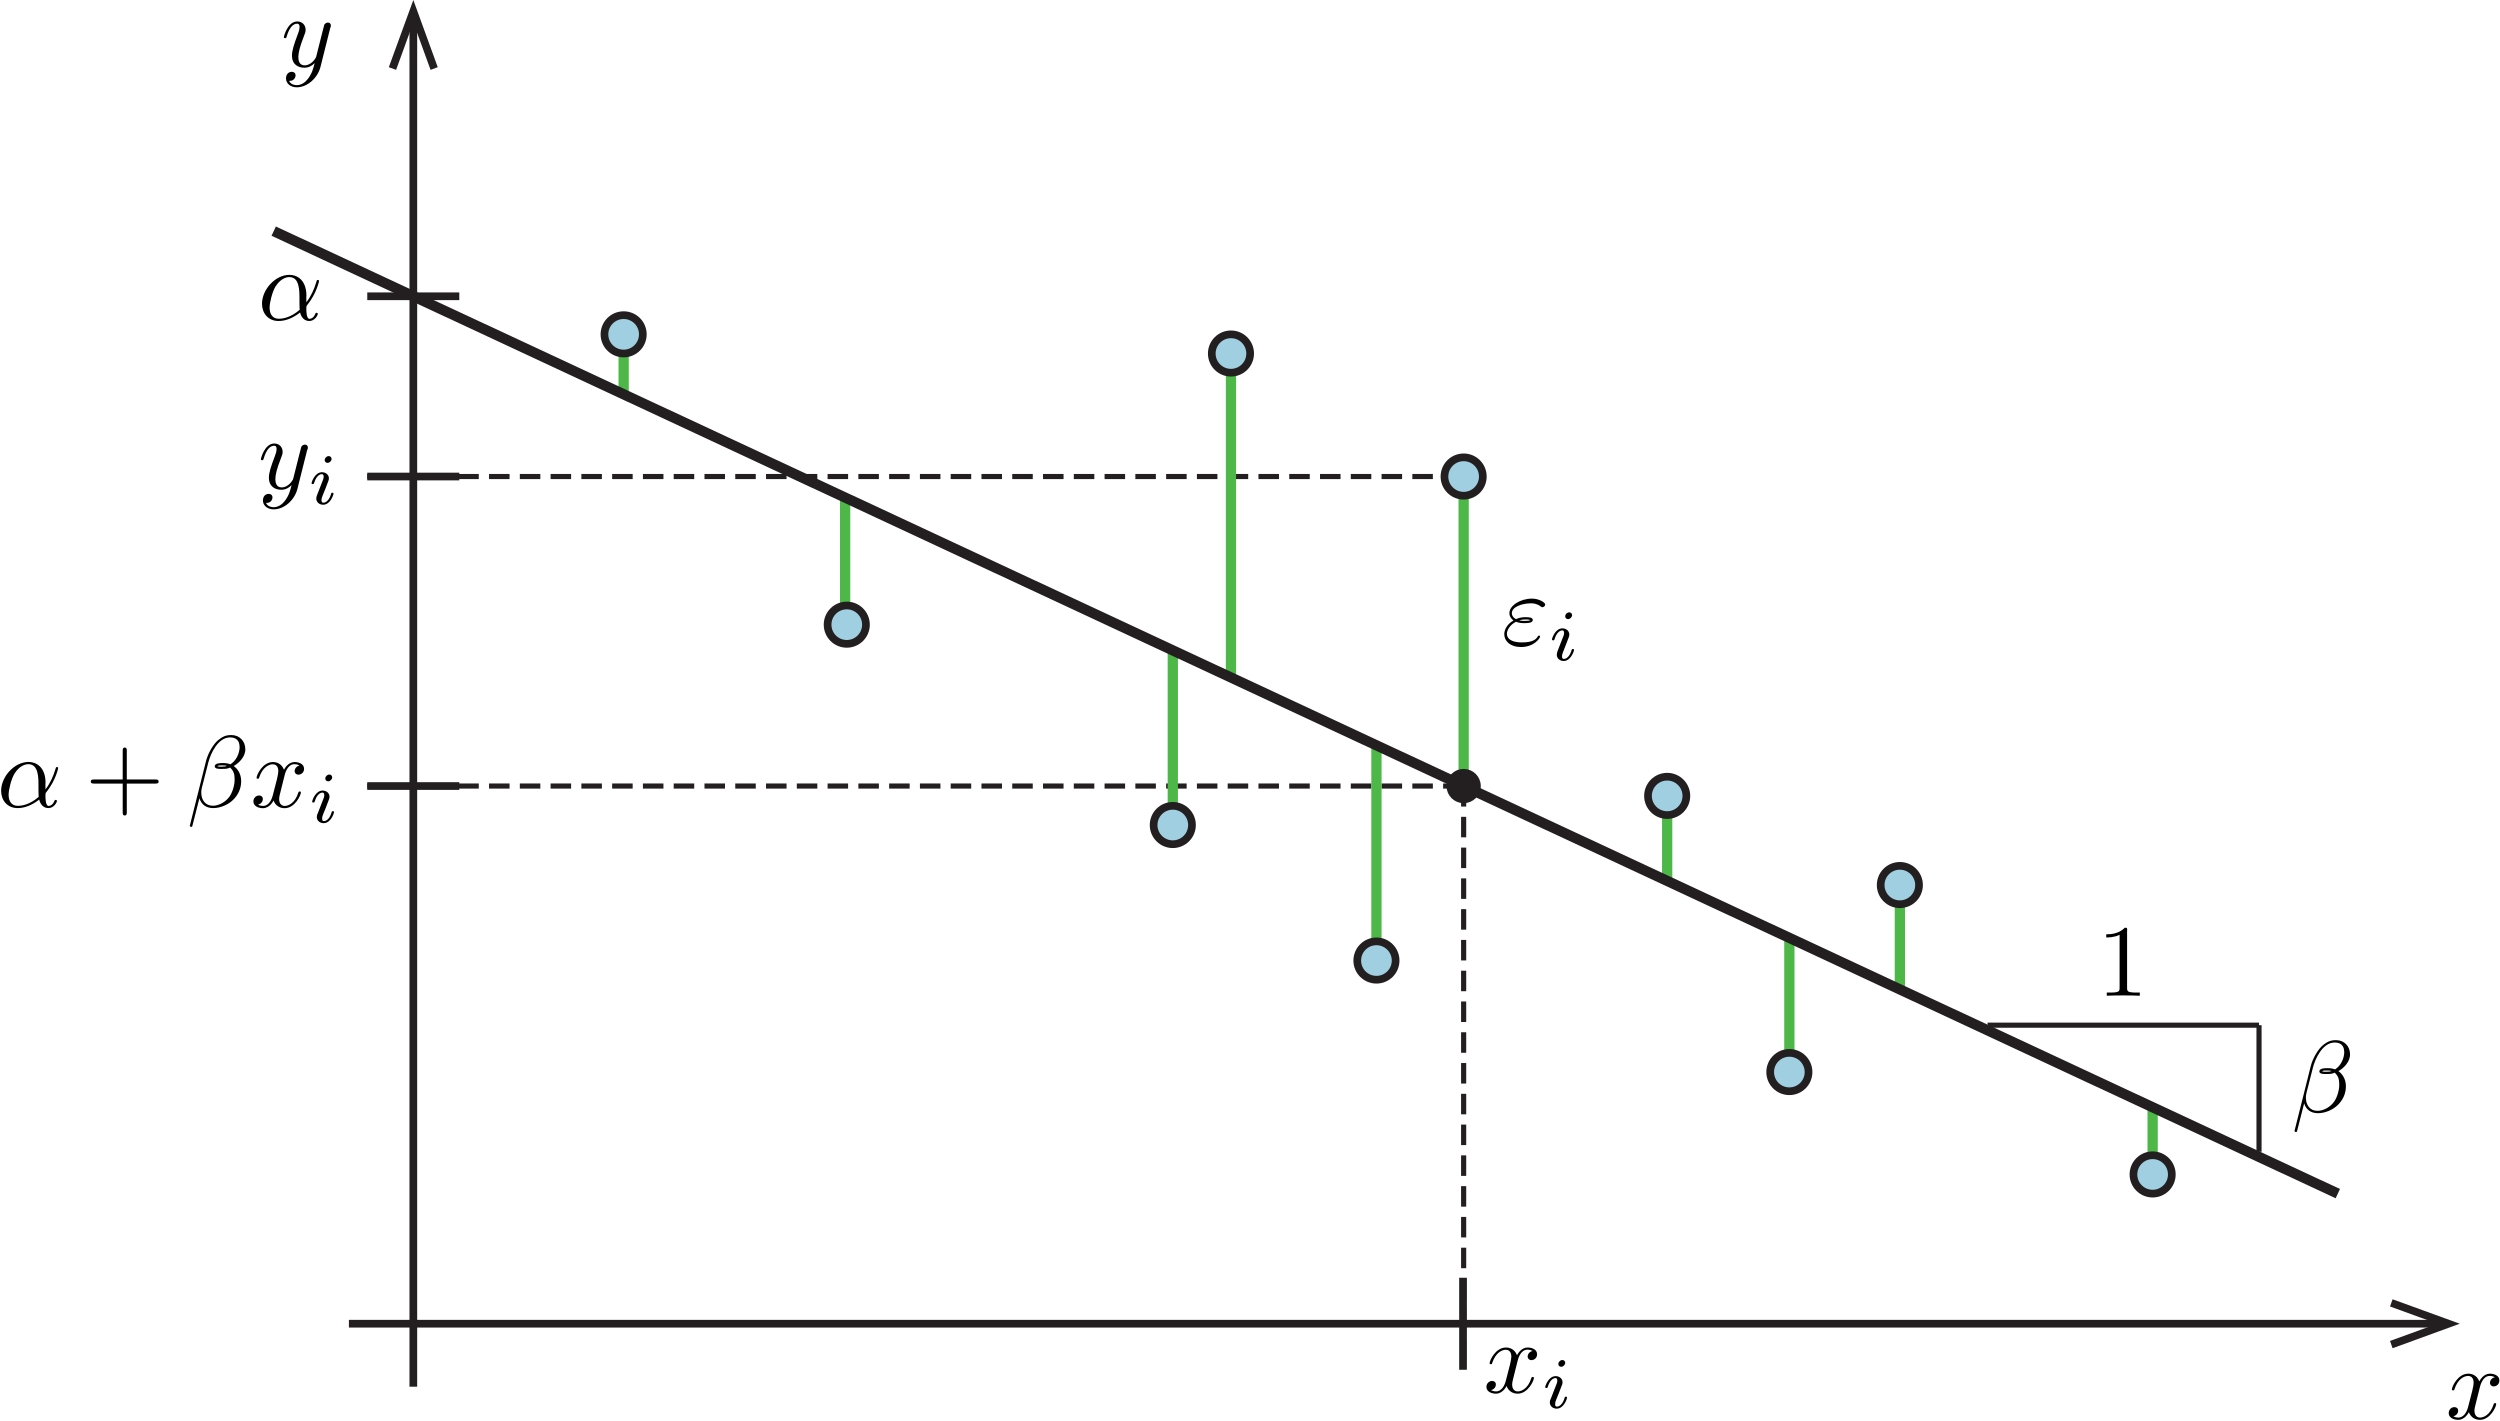 <?xml version="1.0" encoding="UTF-8"?>
<svg id="Layer_1" data-name="Layer 1" xmlns="http://www.w3.org/2000/svg" xmlns:xlink="http://www.w3.org/1999/xlink" viewBox="0 0 243.69 138.49">
  <defs>
    <style>
      .cls-1 {
        clip-path: url(#clippath-6);
      }

      .cls-2 {
        clip-path: url(#clippath-4);
      }

      .cls-3, .cls-4, .cls-5 {
        fill: #231f20;
      }

      .cls-6, .cls-7, .cls-8, .cls-9, .cls-10 {
        fill: none;
      }

      .cls-4, .cls-5, .cls-7, .cls-8, .cls-9, .cls-10, .cls-11 {
        stroke-miterlimit: 10;
      }

      .cls-4, .cls-7, .cls-8 {
        stroke-width: .5px;
      }

      .cls-4, .cls-7, .cls-8, .cls-9, .cls-10, .cls-11 {
        stroke: #231f20;
      }

      .cls-12 {
        clip-path: url(#clippath-1);
      }

      .cls-13 {
        clip-path: url(#clippath-5);
      }

      .cls-14 {
        clip-path: url(#clippath-3);
      }

      .cls-5 {
        stroke: #4db748;
      }

      .cls-7 {
        stroke-dasharray: 2 1;
      }

      .cls-10, .cls-11 {
        stroke-width: .75px;
      }

      .cls-15 {
        clip-path: url(#clippath-2);
      }

      .cls-11 {
        fill: #9fcfe0;
      }

      .cls-16 {
        clip-path: url(#clippath);
      }
    </style>
    <clipPath id="clippath">
      <rect class="cls-6" x="237.69" y="133.49" width="6" height="5"/>
    </clipPath>
    <clipPath id="clippath-1">
      <rect class="cls-6" x="26.68" y="1.68" width="6" height="7"/>
    </clipPath>
    <clipPath id="clippath-2">
      <rect class="cls-6" x="25.43" y="26.38" width="6" height="5"/>
    </clipPath>
    <clipPath id="clippath-3">
      <rect class="cls-6" x="222.66" y="100.6" width="7" height="10"/>
    </clipPath>
    <clipPath id="clippath-4">
      <rect class="cls-6" x="204.73" y="90.24" width="4" height="7"/>
    </clipPath>
    <clipPath id="clippath-5">
      <rect class="cls-6" x="145.66" y="58.05" width="8" height="7"/>
    </clipPath>
    <clipPath id="clippath-6">
      <rect class="cls-6" y="70.86" width="33" height="10"/>
    </clipPath>
  </defs>
  <line class="cls-7" x1="142.67" y1="46.45" x2="35.8" y2="46.45"/>
  <line class="cls-7" x1="142.67" y1="76.62" x2="35.8" y2="76.62"/>
  <line class="cls-5" x1="142.67" y1="46.45" x2="142.67" y2="76.62"/>
  <line class="cls-5" x1="119.99" y1="36.33" x2="119.99" y2="66.05"/>
  <line class="cls-5" x1="114.32" y1="63.4" x2="114.32" y2="78.55"/>
  <line class="cls-5" x1="82.38" y1="48.51" x2="82.38" y2="59.02"/>
  <line class="cls-5" x1="60.79" y1="34.46" x2="60.79" y2="38.44"/>
  <line class="cls-5" x1="134.17" y1="91.76" x2="134.17" y2="72.65"/>
  <line class="cls-5" x1="162.51" y1="85.6" x2="162.51" y2="79.45"/>
  <line class="cls-5" x1="174.42" y1="102.62" x2="174.42" y2="91.42"/>
  <line class="cls-5" x1="185.19" y1="96.45" x2="185.19" y2="88.14"/>
  <line class="cls-5" x1="209.83" y1="112.61" x2="209.83" y2="107.93"/>
  <g>
    <line class="cls-10" x1="40.29" y1="135.17" x2="40.29" y2="2.12"/>
    <polygon class="cls-3" points="42.67 6.55 41.97 6.81 40.29 2.19 38.61 6.81 37.9 6.55 40.29 0 42.67 6.55"/>
  </g>
  <g>
    <line class="cls-10" x1="34.01" y1="129.03" x2="237.66" y2="129.03"/>
    <polygon class="cls-3" points="233.22 131.42 232.97 130.71 237.58 129.03 232.97 127.35 233.22 126.65 239.77 129.03 233.22 131.42"/>
  </g>
  <circle class="cls-11" cx="82.54" cy="60.89" r="1.87"/>
  <circle class="cls-11" cx="134.17" cy="93.63" r="1.87"/>
  <circle class="cls-11" cx="114.32" cy="80.42" r="1.87"/>
  <circle class="cls-11" cx="119.99" cy="34.46" r="1.87"/>
  <circle class="cls-11" cx="60.79" cy="32.59" r="1.87"/>
  <circle class="cls-11" cx="142.67" cy="46.45" r="1.87"/>
  <circle class="cls-11" cx="162.51" cy="77.58" r="1.87"/>
  <circle class="cls-11" cx="185.19" cy="86.27" r="1.87"/>
  <circle class="cls-11" cx="209.83" cy="114.48" r="1.87"/>
  <circle class="cls-11" cx="174.42" cy="104.5" r="1.87"/>
  <g>
    <path d="M147.91,132.73c.06-.26.29-1.17.98-1.17.05,0,.29,0,.5.13-.28.05-.48.3-.48.54,0,.16.11.35.38.35.22,0,.54-.18.54-.57,0-.52-.59-.66-.92-.66-.58,0-.92.53-1.04.75-.25-.65-.79-.75-1.07-.75-1.03,0-1.6,1.28-1.6,1.53,0,.1.1.1.12.1.08,0,.11-.02.13-.11.34-1.05.99-1.3,1.33-1.3.19,0,.54.09.54.67,0,.31-.17.97-.54,2.36-.16.62-.51,1.03-.94,1.03-.06,0-.29,0-.5-.13.25-.05.47-.26.47-.54s-.22-.35-.37-.35c-.3,0-.55.26-.55.58,0,.46.5.66.93.66.66,0,1.01-.7,1.04-.75.12.37.48.75,1.07.75,1.02,0,1.59-1.28,1.59-1.53,0-.1-.09-.1-.12-.1-.09,0-.11.04-.13.11-.33,1.06-1,1.3-1.32,1.3-.39,0-.55-.32-.55-.66,0-.22.06-.44.17-.87l.34-1.36"/>
    <path d="M151.13,136.41c-.03.09-.06.17-.06.3,0,.33.28.6.67.6.7,0,1.01-.97,1.01-1.08,0-.09-.09-.09-.11-.09-.1,0-.11.04-.13.12-.16.56-.47.85-.75.85-.14,0-.17-.09-.17-.25,0-.16.05-.3.11-.45.07-.19.15-.38.23-.56.06-.17.32-.81.34-.89.02-.07.04-.15.04-.22,0-.33-.28-.6-.67-.6-.7,0-1.02.96-1.02,1.07,0,.09.1.09.12.09.1,0,.1-.04.13-.11.18-.6.49-.86.75-.86.11,0,.18.06.18.25,0,.16-.04.27-.22.7l-.44,1.13M152.57,132.84c0-.11-.08-.27-.28-.27s-.39.18-.39.39c0,.12.09.27.28.27.2,0,.39-.2.39-.39Z"/>
  </g>
  <g>
    <path d="M29.97,43.84c.04-.14.04-.16.04-.23,0-.18-.14-.27-.29-.27-.1,0-.26.06-.35.21-.02.05-.1.36-.14.54-.07.26-.14.53-.2.79l-.45,1.79c-.04.15-.47.84-1.12.84-.51,0-.62-.44-.62-.8,0-.46.17-1.07.51-1.95.16-.41.2-.52.2-.72,0-.45-.32-.81-.81-.81-.94,0-1.31,1.44-1.31,1.53,0,.1.1.1.12.1.1,0,.11-.02.16-.18.27-.93.67-1.23,1-1.23.08,0,.25,0,.25.32,0,.25-.1.51-.17.7-.4,1.05-.58,1.62-.58,2.09,0,.88.62,1.18,1.21,1.18.39,0,.73-.17,1-.45-.13.52-.25,1-.65,1.53-.26.34-.64.62-1.09.62-.14,0-.59-.03-.75-.42.16,0,.29,0,.43-.12.1-.09.2-.22.2-.41,0-.31-.27-.35-.37-.35-.23,0-.56.16-.56.65s.44.86,1.05.86c1.02,0,2.05-.9,2.32-2.03l.95-3.79"/>
    <path d="M30.89,48.3c-.03.09-.06.17-.06.3,0,.33.28.6.67.6.7,0,1.01-.97,1.01-1.08,0-.09-.09-.09-.11-.09-.1,0-.11.04-.13.12-.16.56-.47.85-.75.85-.14,0-.18-.09-.18-.25,0-.16.05-.3.11-.45.07-.19.15-.38.23-.56.06-.17.32-.81.34-.89.02-.07.04-.15.04-.22,0-.33-.28-.6-.67-.6-.7,0-1.02.96-1.02,1.07,0,.09.1.09.12.09.1,0,.1-.04.13-.11.18-.6.49-.86.75-.86.11,0,.18.06.18.25,0,.16-.04.27-.22.7l-.44,1.13M32.32,44.73c0-.11-.08-.27-.28-.27s-.39.18-.39.39c0,.12.09.27.28.27.2,0,.39-.2.39-.39Z"/>
  </g>
  <g class="cls-16">
    <path d="M241.71,135.29c.06-.26.29-1.17.98-1.17.05,0,.29,0,.5.13-.28.05-.48.3-.48.54,0,.16.11.35.38.35.22,0,.54-.18.54-.58,0-.52-.59-.66-.92-.66-.58,0-.92.53-1.04.75-.25-.65-.79-.75-1.07-.75-1.03,0-1.6,1.28-1.6,1.53,0,.1.1.1.12.1.08,0,.11-.02.13-.11.34-1.05.99-1.3,1.33-1.3.19,0,.54.09.54.67,0,.31-.17.97-.54,2.36-.16.62-.51,1.03-.94,1.03-.06,0-.29,0-.5-.13.25-.05.47-.26.47-.54s-.22-.35-.37-.35c-.3,0-.55.26-.55.58,0,.46.5.66.93.66.66,0,1.01-.7,1.04-.75.12.37.48.75,1.07.75,1.02,0,1.59-1.28,1.59-1.53,0-.1-.09-.1-.12-.1-.09,0-.11.04-.13.11-.33,1.06-1,1.3-1.32,1.3-.39,0-.55-.32-.55-.66,0-.22.06-.44.17-.87l.34-1.36"/>
  </g>
  <g class="cls-12">
    <path d="M32.21,2.7c.04-.14.04-.16.04-.23,0-.18-.14-.27-.29-.27-.1,0-.26.06-.35.21-.02.05-.1.36-.14.54-.07.26-.14.53-.2.79l-.45,1.79c-.04.15-.47.84-1.12.84-.51,0-.62-.44-.62-.8,0-.46.17-1.07.51-1.95.16-.41.2-.52.2-.72,0-.45-.32-.81-.81-.81-.94,0-1.31,1.44-1.31,1.53,0,.1.1.1.12.1.1,0,.11-.02.16-.18.27-.93.67-1.23,1-1.23.08,0,.25,0,.25.32,0,.25-.1.51-.17.7-.4,1.05-.57,1.62-.57,2.09,0,.88.62,1.18,1.21,1.18.39,0,.73-.17,1-.45-.13.52-.25,1-.65,1.53-.26.34-.64.62-1.09.62-.14,0-.59-.03-.75-.42.16,0,.29,0,.43-.12.1-.09.2-.22.2-.41,0-.31-.27-.35-.37-.35-.23,0-.56.16-.56.65s.44.86,1.05.86c1.02,0,2.05-.9,2.32-2.03l.95-3.79"/>
  </g>
  <line class="cls-9" x1="26.68" y1="22.53" x2="227.88" y2="116.35"/>
  <line class="cls-10" x1="35.8" y1="28.88" x2="44.77" y2="28.88"/>
  <line class="cls-10" x1="35.8" y1="46.45" x2="44.77" y2="46.45"/>
  <line class="cls-10" x1="35.8" y1="76.62" x2="44.77" y2="76.62"/>
  <line class="cls-10" x1="142.61" y1="124.55" x2="142.61" y2="133.52"/>
  <g class="cls-15">
    <path d="M29.21,30.2c-.88.76-1.64.87-2.04.87-.6,0-.89-.45-.89-1.08,0-.49.26-1.56.58-2.07.47-.73,1-.91,1.35-.91.98,0,.98,1.3.98,2.08,0,.37,0,.94.02,1.11M29.87,28.84c0-1.56-.92-2.05-1.66-2.05-1.36,0-2.67,1.42-2.67,2.82,0,.92.6,1.68,1.61,1.68.62,0,1.34-.23,2.1-.83.13.53.46.83.9.83.53,0,.83-.55.83-.7,0-.07-.06-.1-.12-.1-.07,0-.1.03-.13.1-.18.49-.54.49-.56.49-.31,0-.31-.78-.31-1.01,0-.21,0-.23.1-.35.93-1.17,1.14-2.33,1.14-2.33,0-.02,0-.1-.12-.1-.1,0-.1.03-.15.21-.18.63-.51,1.38-.97,1.97v-.62Z"/>
  </g>
  <line class="cls-8" x1="193.74" y1="99.93" x2="220.2" y2="99.93"/>
  <line class="cls-8" x1="220.2" y1="99.93" x2="220.2" y2="112.27"/>
  <g class="cls-14">
    <path d="M228.51,102.52c0,.7-.38,1.41-.9,1.72-.27-.1-.47-.12-.76-.12-.21,0-.77,0-.77.32,0,.28.51.25.69.25.37,0,.52,0,.81-.13.38.36.43.67.44,1.12.02.58-.22,1.32-.5,1.71-.39.54-1.05.89-1.62.89-.75,0-1.13-.58-1.13-1.28,0-.1,0-.25.05-.44l.64-2.51c.22-.85.93-2.43,2.12-2.43.58,0,.92.31.92.9M227.28,104.4c-.13.05-.24.07-.48.07-.14,0-.34.01-.44-.04.02-.1.38-.08.49-.08.21,0,.3,0,.43.05ZM229.07,102.75c0-.75-.55-1.36-1.35-1.36-.58,0-.85.16-1.2.42-.55.4-1.09,1.36-1.28,2.12l-1.58,6.31s.04.1.12.1.11-.02.12-.05l.7-2.74c.19.6.63.96,1.35.96s1.47-.35,1.92-.79c.48-.46.8-1.09.8-1.83s-.37-1.23-.73-1.48c.58-.33,1.14-.94,1.14-1.66Z"/>
  </g>
  <g class="cls-2">
    <path d="M207.35,90.69c0-.24,0-.26-.23-.26-.62.64-1.49.64-1.81.64v.31c.2,0,.78,0,1.3-.26v5.15c0,.36-.03.48-.93.48h-.32v.31c.35-.03,1.21-.03,1.61-.03s1.26,0,1.61.03v-.31h-.32c-.89,0-.92-.11-.92-.48v-5.57"/>
  </g>
  <g class="cls-13">
    <path d="M148.09,60.47c.23-.08.44-.09.61-.09.25,0,.29,0,.47.06-.15.07-.17.08-.55.08-.22,0-.34,0-.53-.05M147.76,60.6c.33.14.62.14.85.14.26,0,.8,0,.8-.31,0-.24-.35-.27-.72-.27-.21,0-.56.02-.92.19-.23-.12-.4-.31-.4-.58,0-.61.97-.96,1.87-.96.16,0,.52,0,.91.28.11.08.13.1.2.1.13,0,.27-.13.27-.27,0-.19-.6-.57-1.28-.57-1.14,0-2.21.67-2.21,1.42,0,.43.36.68.4.71-.59.33-.9.88-.9,1.34,0,.65.57,1.25,1.62,1.25,1.31,0,1.87-.88,1.87-1.02,0-.06-.05-.1-.11-.1-.05,0-.08.04-.1.07-.14.23-.38.6-1.57.6-.61,0-1.45-.15-1.45-.85,0-.34.28-.86.88-1.16Z"/>
    <path d="M151.81,63.53c-.03.09-.06.18-.06.3,0,.33.28.6.67.6.7,0,1.01-.97,1.01-1.08,0-.09-.09-.09-.11-.09-.1,0-.11.04-.13.12-.16.56-.47.85-.75.85-.14,0-.18-.09-.18-.25,0-.16.05-.3.11-.45.07-.19.15-.38.22-.56.06-.17.32-.81.34-.89.02-.07.04-.15.04-.23,0-.33-.28-.6-.67-.6-.7,0-1.02.96-1.02,1.08,0,.09.1.09.12.09.1,0,.1-.04.13-.11.18-.6.49-.86.75-.86.11,0,.18.06.18.25,0,.16-.04.27-.22.7l-.44,1.13M153.24,59.96c0-.11-.08-.27-.28-.27s-.39.18-.39.39c0,.12.09.27.28.27.2,0,.39-.2.39-.39Z"/>
  </g>
  <line class="cls-7" x1="142.67" y1="76.62" x2="142.67" y2="133.49"/>
  <g class="cls-1">
    <path d="M3.77,77.68c-.88.76-1.64.87-2.04.87-.6,0-.89-.45-.89-1.08,0-.49.26-1.56.58-2.07.47-.73,1-.91,1.35-.91.98,0,.98,1.3.98,2.08,0,.37,0,.94.02,1.11M4.44,76.32c0-1.56-.92-2.05-1.66-2.05-1.36,0-2.67,1.42-2.67,2.82,0,.92.6,1.68,1.61,1.68.62,0,1.34-.23,2.1-.83.13.53.46.83.9.83.53,0,.83-.55.83-.7,0-.07-.06-.1-.12-.1-.07,0-.1.03-.13.1-.18.49-.54.49-.56.49-.31,0-.31-.78-.31-1.01,0-.21,0-.23.1-.35.93-1.17,1.14-2.33,1.14-2.33,0-.02,0-.1-.12-.1-.1,0-.1.03-.15.21-.18.63-.51,1.38-.97,1.97v-.62Z"/>
    <path d="M12.36,76.38h2.77c.14,0,.33,0,.33-.2s-.19-.2-.33-.2h-2.77v-2.78c0-.14,0-.33-.2-.33s-.2.19-.2.33v2.78h-2.78c-.14,0-.33,0-.33.2s.19.2.33.2h2.78v2.78c0,.14,0,.33.2.33s.2-.19.2-.33v-2.78"/>
    <path d="M23.36,72.78c0,.7-.38,1.41-.9,1.72-.27-.1-.47-.12-.76-.12-.21,0-.77,0-.77.32,0,.28.51.25.69.25.37,0,.52,0,.81-.13.38.36.43.67.44,1.12.02.58-.22,1.32-.5,1.71-.39.54-1.05.89-1.62.89-.75,0-1.13-.58-1.13-1.28,0-.1,0-.25.05-.44l.64-2.51c.22-.85.93-2.43,2.12-2.43.58,0,.92.31.92.9M22.12,74.66c-.13.05-.24.07-.48.07-.14,0-.34.01-.44-.04.02-.1.38-.08.49-.08.21,0,.3,0,.43.05ZM23.91,73.01c0-.75-.55-1.36-1.35-1.36-.58,0-.85.16-1.2.42-.55.4-1.09,1.36-1.28,2.12l-1.58,6.31s.04.1.12.1.11-.02.12-.05l.7-2.74c.19.6.63.96,1.35.96s1.47-.35,1.92-.79c.48-.46.8-1.09.8-1.83s-.37-1.23-.73-1.48c.58-.33,1.14-.94,1.14-1.66Z"/>
    <path d="M27.72,75.66c.06-.26.29-1.17.98-1.17.05,0,.29,0,.5.13-.28.05-.48.3-.48.54,0,.16.11.35.38.35.22,0,.54-.18.54-.57,0-.52-.59-.66-.92-.66-.58,0-.92.53-1.04.75-.25-.65-.79-.75-1.07-.75-1.03,0-1.6,1.28-1.6,1.53,0,.1.1.1.12.1.08,0,.11-.02.13-.11.34-1.05.99-1.3,1.33-1.3.19,0,.54.09.54.67,0,.31-.17.97-.54,2.36-.16.62-.51,1.03-.94,1.03-.06,0-.29,0-.5-.13.25-.05.47-.26.47-.54s-.22-.35-.37-.35c-.3,0-.55.26-.55.58,0,.46.5.66.93.66.66,0,1.01-.7,1.04-.75.12.37.48.75,1.07.75,1.02,0,1.59-1.28,1.59-1.53,0-.1-.09-.1-.12-.1-.09,0-.11.04-.13.11-.33,1.06-1,1.3-1.32,1.3-.39,0-.55-.32-.55-.66,0-.22.06-.44.17-.87l.34-1.36"/>
    <path d="M30.94,79.34c-.03.09-.06.17-.06.3,0,.33.28.6.67.6.7,0,1.01-.97,1.01-1.08,0-.09-.09-.09-.11-.09-.1,0-.11.04-.13.12-.16.56-.47.85-.75.85-.14,0-.17-.09-.17-.25,0-.16.05-.3.11-.45.07-.19.15-.38.23-.56.06-.17.32-.81.34-.89.02-.07.04-.15.04-.23,0-.33-.28-.6-.67-.6-.7,0-1.02.96-1.02,1.08,0,.09.1.09.12.09.1,0,.1-.04.13-.11.18-.6.49-.86.75-.86.11,0,.18.06.18.25,0,.16-.04.27-.22.7l-.44,1.13M32.38,75.77c0-.11-.08-.27-.28-.27s-.39.18-.39.39c0,.12.09.27.28.27.2,0,.39-.2.39-.39Z"/>
  </g>
  <circle class="cls-4" cx="142.67" cy="76.62" r="1.42"/>
</svg>